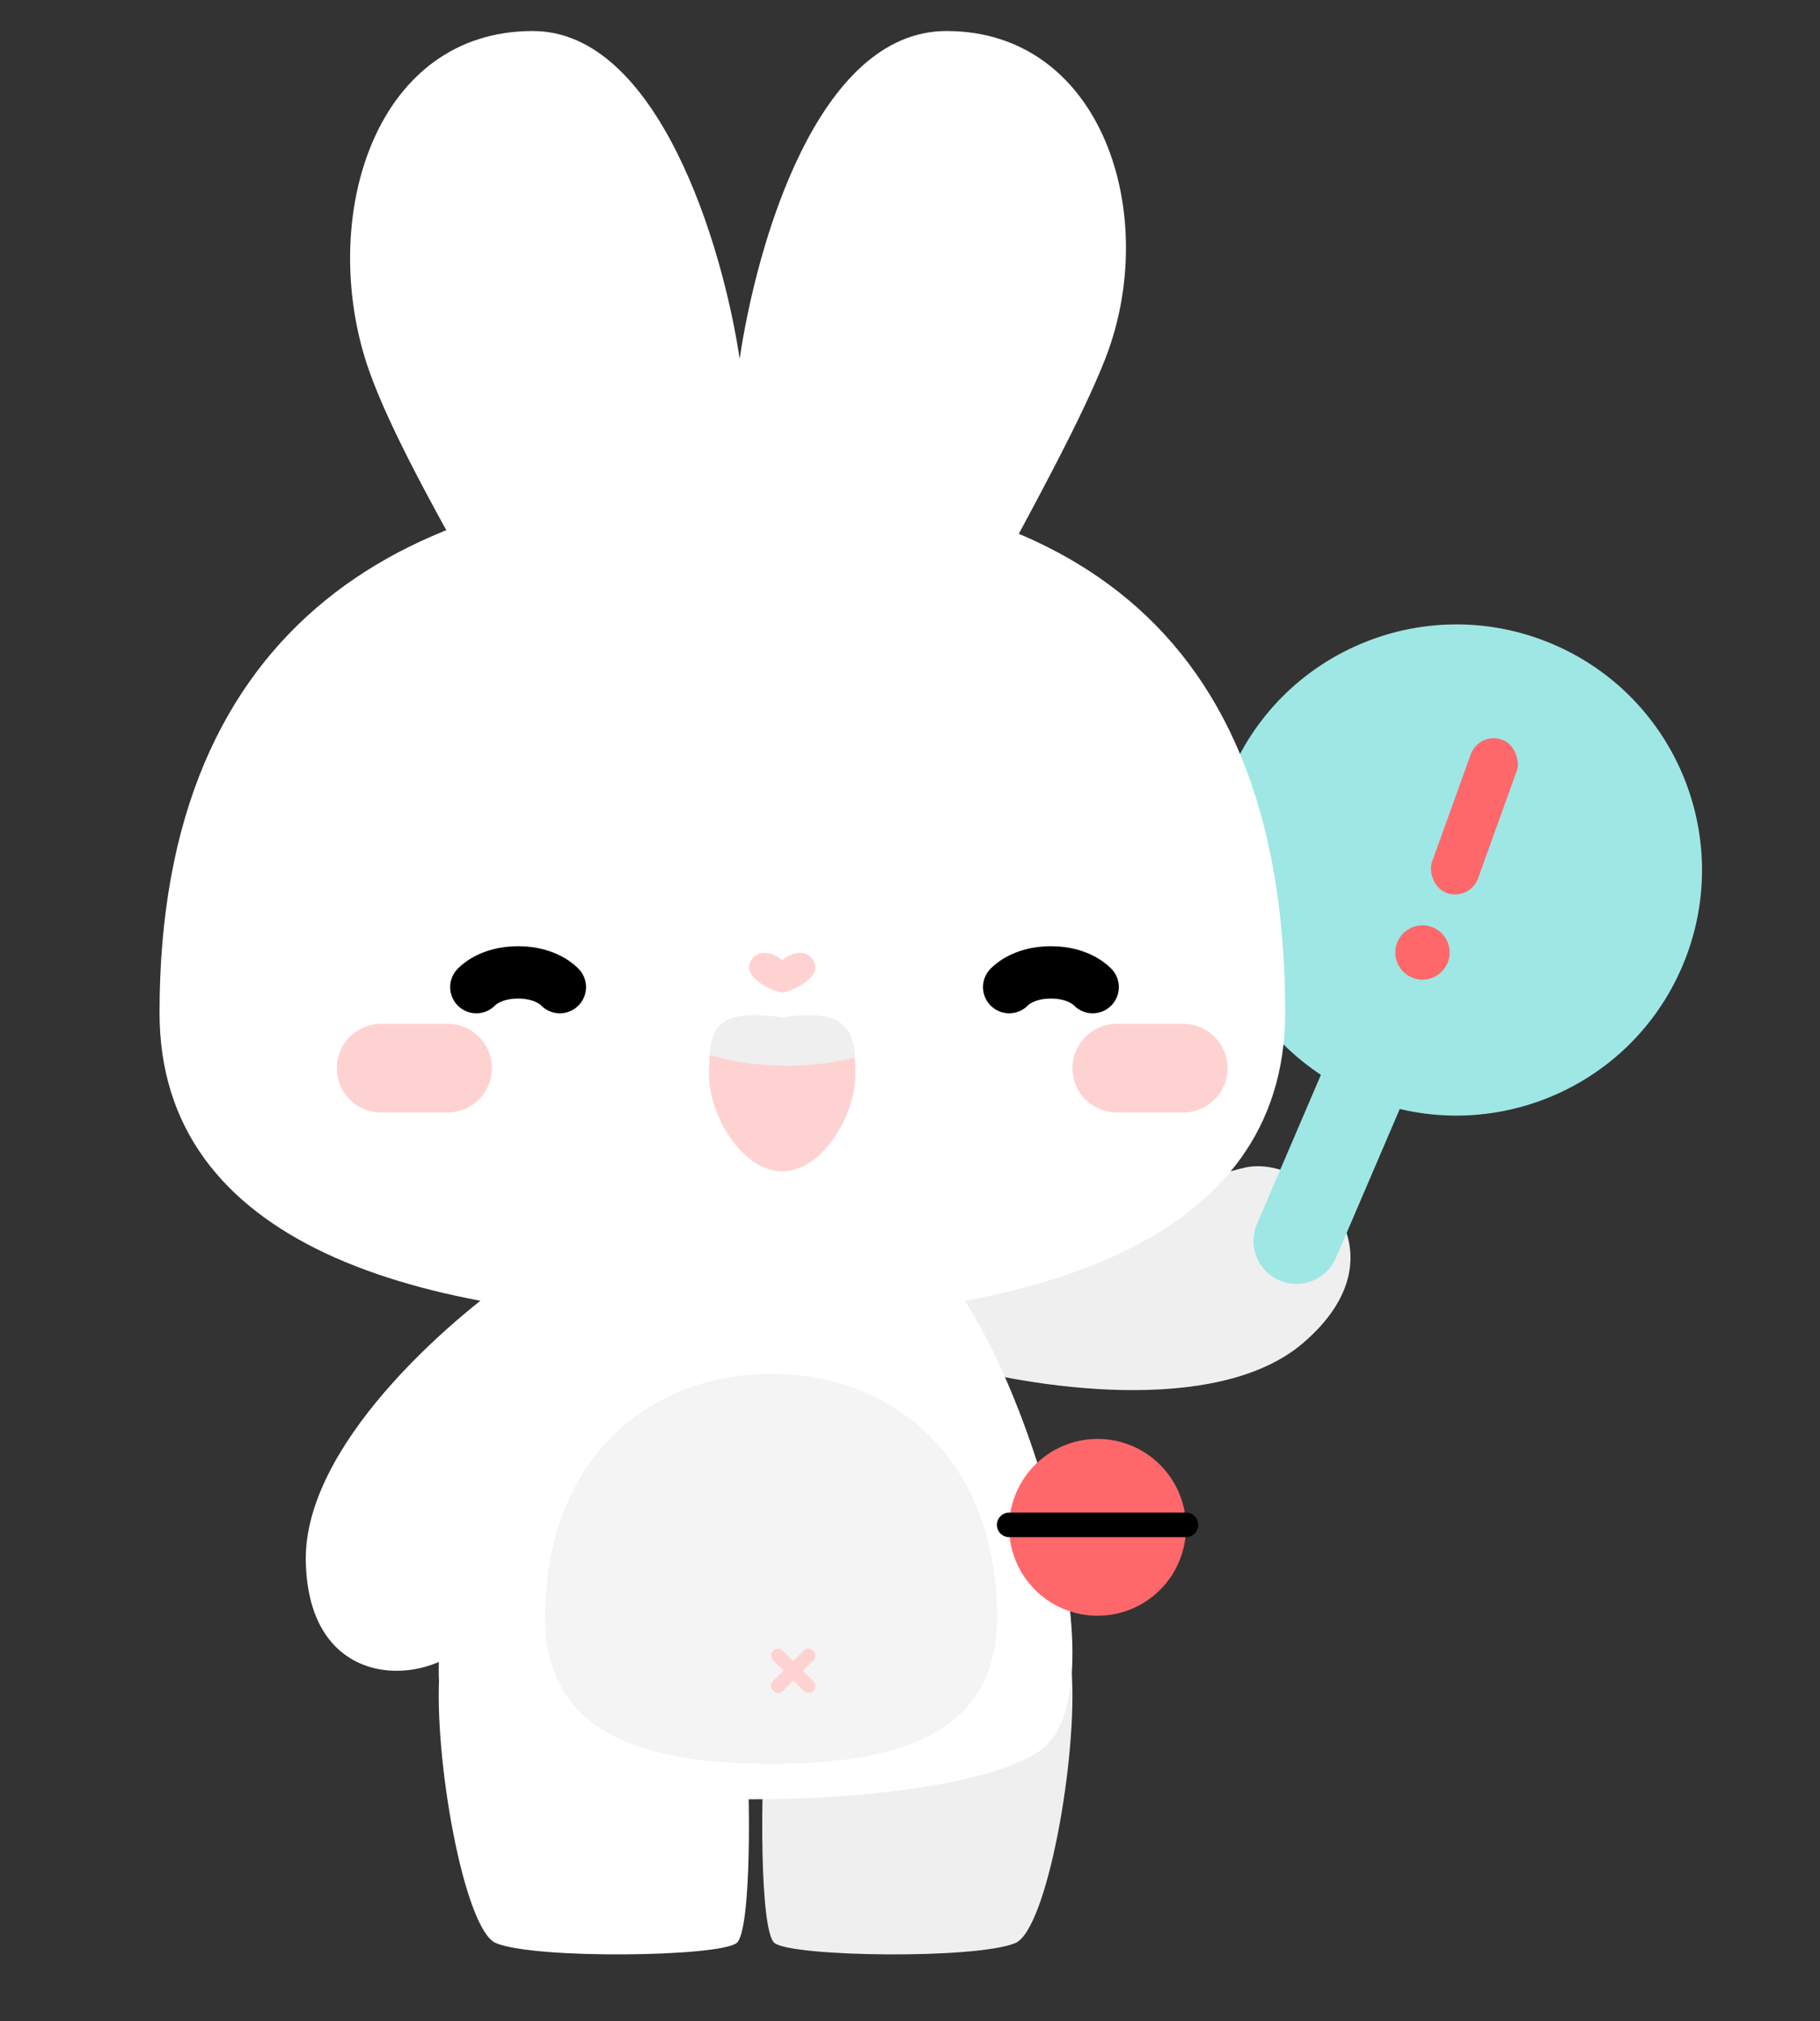 <svg width="335" height="372" viewBox="0 0 335 372" fill="none" xmlns="http://www.w3.org/2000/svg">
<rect x="0" y="0" width="335" height="372" fill="#333333" stroke="none"/>
<path d="M239.862 247.19C223.859 260.915 189.155 255.334 173.803 250.828C172.649 249.435 170.416 245.648 170.715 241.643C171.087 236.638 217.743 217.368 229.244 214.887C240.746 212.406 259.866 230.035 239.862 247.19Z" fill="#EFEFEF"/>
<path d="M254.512 171.289C256.233 167.274 260.883 165.414 264.898 167.135C268.913 168.856 270.772 173.506 269.051 177.521L245.903 231.524C244.182 235.539 239.532 237.398 235.518 235.677C231.503 233.956 229.643 229.306 231.364 225.291L254.512 171.289Z" fill="#9EE7E5"/>
<circle cx="268.078" cy="160.134" r="45.196" transform="rotate(23.202 268.078 160.134)" fill="#9EE7E5"/>
<path d="M186.859 357.654C192.709 355.262 198.405 323.389 197.251 307.521L141.056 316.49C139.902 329.368 139.825 355.63 142.596 357.654C146.06 360.183 179.546 360.643 186.859 357.654Z" fill="#EFEFEF"/>
<path d="M191.251 322.352C208.74 310.722 185.098 238.172 168.015 229.034C150.933 219.896 123.148 221.281 110.946 229.034C98.744 236.788 68.591 310.445 86.08 322.352C103.57 334.259 173.761 333.982 191.251 322.352Z" fill="white"/>
<path d="M91.297 357.654C85.446 355.262 79.75 323.389 80.905 307.521L137.099 316.49C138.254 329.368 138.331 355.63 135.559 357.654C132.095 360.183 98.61 360.643 91.297 357.654Z" fill="white"/>
<path d="M56.287 287.304C55.925 266.225 82.361 243.058 95.624 234.109C97.433 234.109 101.773 234.805 104.667 237.589C108.284 241.069 93.363 289.292 87.938 299.732C82.512 310.172 56.739 313.652 56.287 287.304Z" fill="white"/>
<path d="M183.534 297.668C183.534 319.427 164.908 324.654 141.933 324.654C118.957 324.654 100.332 319.427 100.332 297.668C100.332 269.063 118.957 252.871 141.933 252.871C164.908 252.871 183.534 269.063 183.534 297.668Z" fill="#F4F4F4"/>
<path d="M143.213 311.6C143.381 311.601 143.547 311.569 143.702 311.506C143.857 311.443 143.998 311.351 144.117 311.233L149.784 305.534C149.992 305.291 150.101 304.98 150.089 304.661C150.077 304.342 149.944 304.04 149.717 303.814C149.49 303.589 149.186 303.457 148.866 303.444C148.545 303.432 148.232 303.54 147.988 303.748L142.309 309.384C142.19 309.502 142.095 309.642 142.031 309.796C141.966 309.95 141.933 310.116 141.933 310.283C141.933 310.45 141.966 310.616 142.031 310.77C142.095 310.925 142.19 311.065 142.309 311.182C142.424 311.309 142.563 311.411 142.719 311.483C142.874 311.555 143.042 311.595 143.213 311.6Z" fill="#FFD2D2"/>
<path d="M148.819 311.6C148.985 311.601 149.15 311.57 149.304 311.507C149.458 311.444 149.598 311.351 149.716 311.234C149.835 311.117 149.929 310.977 149.993 310.823C150.057 310.669 150.09 310.504 150.09 310.337C150.09 310.17 150.057 310.005 149.993 309.851C149.929 309.697 149.835 309.557 149.716 309.44L144.094 303.817C143.977 303.699 143.837 303.605 143.683 303.541C143.529 303.476 143.364 303.443 143.197 303.443C143.03 303.443 142.865 303.476 142.711 303.541C142.557 303.605 142.418 303.699 142.3 303.817C142.065 304.054 141.933 304.374 141.933 304.708C141.933 305.042 142.065 305.362 142.3 305.599L147.935 311.234C148.17 311.467 148.488 311.599 148.819 311.6Z" fill="#FFD2D2"/>
<path d="M67.216 66.041C73.742 87.193 101.684 128.607 107.594 145.924H163.47C169.38 128.607 195.168 87.193 203.44 66.041C213.699 39.806 203.029 5.709 174.212 5.709C150.419 5.709 139.273 44.999 136.144 66.041C133.015 44.999 121.053 5.709 98.076 5.709C69.259 5.709 58.912 39.124 67.216 66.041Z" fill="white"/>
<path d="M236.556 186.391C236.556 228.964 189.872 243.081 133.132 243.081C76.393 243.081 29.365 228.964 29.365 186.391C29.365 113.8 76.393 88.912 133.132 88.912C189.872 88.912 236.556 110.344 236.556 186.391Z" fill="white"/>
<path d="M70.151 196.604H82.386" stroke="#FFD2D2" stroke-width="16.314" stroke-linecap="round"/>
<path d="M205.559 196.604H217.795" stroke="#FFD2D2" stroke-width="16.314" stroke-linecap="round"/>
<path d="M157.433 197.844C157.433 190.494 156.83 185.305 143.949 187.338C131.069 185.305 130.514 190.498 130.514 197.844C130.514 205.191 136.54 215.586 143.973 215.586C151.407 215.586 157.433 205.195 157.433 197.844Z" fill="#FFD2D2"/>
<path fill-rule="evenodd" clip-rule="evenodd" d="M157.349 194.656C153.604 195.612 149.356 196.151 144.853 196.151C139.636 196.151 134.76 195.427 130.613 194.17C131.035 188.517 133.199 185.641 143.949 187.338C154.87 185.614 156.965 189.081 157.349 194.656Z" fill="#EFEFEF"/>
<path d="M140.637 175.377C142.238 175.377 142.972 176.044 143.973 176.712C144.973 176.044 145.707 175.377 147.308 175.377C149.31 175.377 150.472 177.475 149.977 178.714C149.31 180.382 146.864 182.051 143.973 182.718C141.082 182.051 138.636 180.382 137.969 178.714C137.473 177.475 138.636 175.377 140.637 175.377Z" fill="#FFD2D2"/>
<path d="M103.047 181.688C103.047 181.688 100.683 178.976 95.364 178.976C90.044 178.976 87.68 181.688 87.68 181.688" stroke="black" stroke-width="9.638" stroke-linecap="round"/>
<path d="M201.123 181.688C201.123 181.688 198.758 178.976 193.439 178.976C188.12 178.976 185.756 181.688 185.756 181.688" stroke="black" stroke-width="9.638" stroke-linecap="round"/>
<circle cx="202.026" cy="281.12" r="16.271" fill="#FF686B"/>
<path d="M185.756 280.668H218.297" stroke="black" stroke-width="4.52" stroke-linecap="round"/>
<rect x="272.235" y="134.623" width="9" height="30" rx="4.5" transform="rotate(19.812 272.235 134.623)" fill="#FF686B"/>
<circle cx="261.833" cy="175.317" r="5" transform="rotate(15 261.833 175.317)" fill="#FF686B"/>
</svg>
